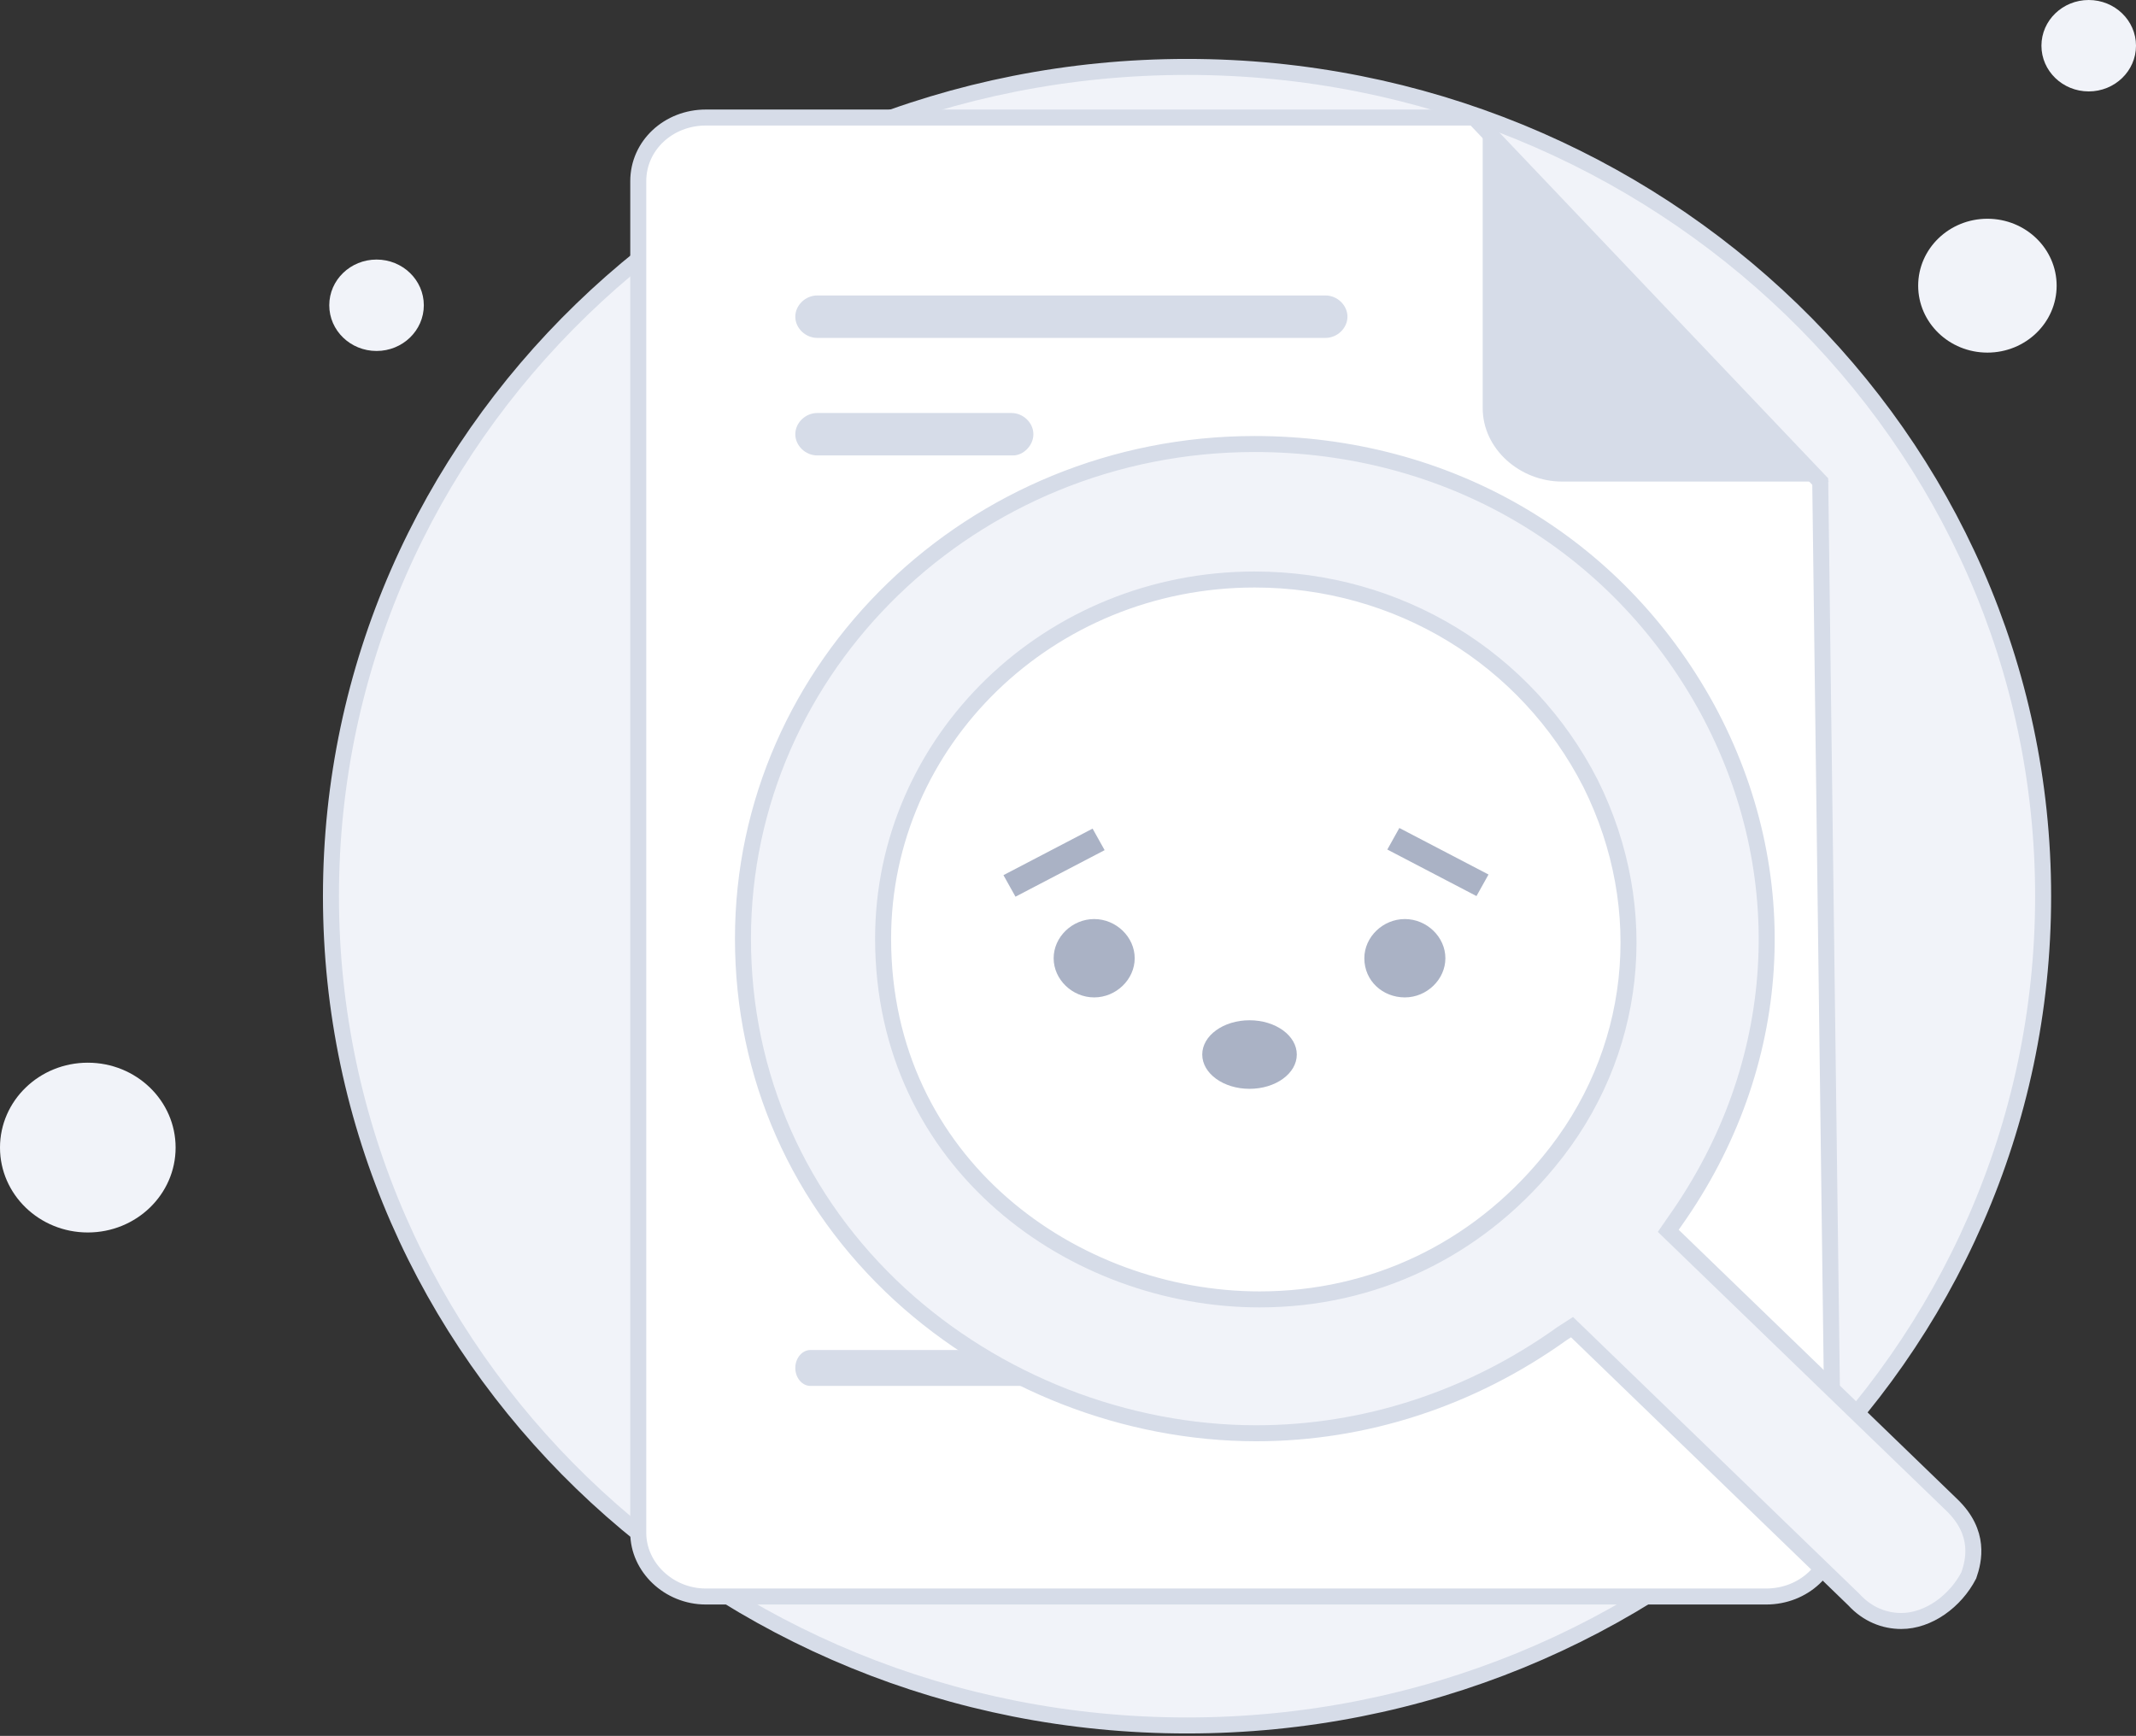 <svg width="267" height="217" viewBox="0 0 267 217" fill="none" xmlns="http://www.w3.org/2000/svg">
<rect x="0" y="0" width="267" height="217" fill="#333333" stroke="none"/>
<path d="M148.38 215.7C207.479 215.7 255.391 169.376 255.391 112.033C255.391 54.69 207.268 8.366 148.38 8.366C89.282 8.366 41.369 54.69 41.369 112.033C41.369 169.376 89.282 215.7 148.38 215.7Z" fill="#F1F3F9" stroke="#D6DCE8" stroke-width="2" stroke-miterlimit="10"/>
<path d="M248.426 44.079C253.206 44.079 257.08 40.333 257.08 35.712C257.08 31.091 253.206 27.346 248.426 27.346C243.647 27.346 239.772 31.091 239.772 35.712C239.772 40.333 243.647 44.079 248.426 44.079Z" fill="#F1F3F9"/>
<path d="M261.09 11.428C264.354 11.428 267 8.87 267 5.714C267 2.558 264.354 0 261.09 0C257.826 0 255.18 2.558 255.18 5.714C255.18 8.87 257.826 11.428 261.09 11.428Z" fill="#F1F3F9"/>
<path d="M47.068 43.875C50.332 43.875 52.978 41.317 52.978 38.161C52.978 35.005 50.332 32.447 47.068 32.447C43.804 32.447 41.158 35.005 41.158 38.161C41.158 41.317 43.804 43.875 47.068 43.875Z" fill="#F1F3F9"/>
<path d="M10.976 154.071C17.037 154.071 21.951 149.32 21.951 143.46C21.951 137.599 17.037 132.848 10.976 132.848C4.914 132.848 0 137.599 0 143.46C0 149.32 4.914 154.071 10.976 154.071Z" fill="#F1F3F9"/>
<path d="M227.53 60.2L229.219 191.62C229.219 196.11 225.419 199.579 220.776 199.579H88.226C83.582 199.579 79.783 195.905 79.783 191.62V22.651C79.783 18.162 83.582 14.693 88.226 14.693H184.261L227.53 60.2Z" fill="white" stroke="#D6DCE8" stroke-width="2" stroke-miterlimit="10"/>
<path d="M144.37 173.254H139.516C138.46 173.254 137.616 172.234 137.616 171.009C137.616 169.785 138.46 168.764 139.516 168.764H144.37C145.426 168.764 146.27 169.785 146.27 171.009C146.27 172.438 145.426 173.254 144.37 173.254Z" fill="#D6DCE8"/>
<path d="M129.595 173.254H101.312C100.257 173.254 99.413 172.234 99.413 171.009C99.413 169.785 100.257 168.764 101.312 168.764H129.595C130.651 168.764 131.495 169.785 131.495 171.009C131.495 172.438 130.651 173.254 129.595 173.254Z" fill="#D6DCE8"/>
<path d="M165.688 42.242H102.157C100.679 42.242 99.413 41.017 99.413 39.589C99.413 38.16 100.679 36.936 102.157 36.936H165.688C167.165 36.936 168.432 38.16 168.432 39.589C168.432 41.017 167.165 42.242 165.688 42.242Z" fill="#D6DCE8"/>
<path d="M126.641 56.935H102.157C100.679 56.935 99.413 55.711 99.413 54.282C99.413 52.854 100.679 51.629 102.157 51.629H126.429C127.907 51.629 129.173 52.854 129.173 54.282C129.173 55.711 127.907 56.935 126.641 56.935Z" fill="#D6DCE8"/>
<path d="M185.337 14.693V51.017C185.337 56.119 189.981 60.2 195.257 60.2H228.606" fill="#D6DCE8"/>
<path d="M237.662 202.64C235.551 202.64 233.44 201.823 231.752 199.987L196.504 165.907L195.237 166.724C183.84 174.886 170.542 179.172 157.034 179.172C140.782 179.172 124.53 172.846 112.499 161.826C99.835 150.194 92.87 134.481 92.87 117.339C92.87 83.26 121.575 55.507 156.823 55.507C180.885 55.507 201.991 67.751 213.389 88.566C224.576 109.176 223.098 133.256 209.379 152.643L208.534 153.867L243.994 188.151C247.582 191.62 246.738 195.089 246.104 196.926C244.416 200.191 241.039 202.64 237.662 202.64ZM156.823 72.444C131.073 72.444 110.388 92.647 110.388 117.339C110.388 145.501 134.239 162.438 157.456 162.438C171.598 162.438 184.473 156.316 193.549 145.296C204.735 131.828 206.635 113.666 198.825 97.953C190.805 82.239 174.764 72.444 156.823 72.444Z" fill="#F1F3F9" stroke="#D6DCE8" stroke-width="2" stroke-miterlimit="10"/>
<path d="M136.772 124.686C139.516 124.686 141.837 122.441 141.837 119.788C141.837 117.135 139.516 114.891 136.772 114.891C134.028 114.891 131.706 117.135 131.706 119.788C131.706 122.441 134.028 124.686 136.772 124.686Z" fill="#AAB2C5"/>
<path d="M175.608 124.686C178.351 124.686 180.673 122.441 180.673 119.788C180.673 117.135 178.351 114.891 175.608 114.891C172.864 114.891 170.542 117.135 170.542 119.788C170.542 122.645 172.864 124.686 175.608 124.686Z" fill="#AAB2C5"/>
<path d="M136.574 103.585L125.431 109.402L126.935 112.095L138.078 106.278L136.574 103.585Z" fill="#AAB2C5"/>
<path d="M174.919 103.507L173.416 106.201L184.56 112.017L186.064 109.323L174.919 103.507Z" fill="#AAB2C5"/>
<path d="M156.19 136.114C159.454 136.114 162.1 134.195 162.1 131.828C162.1 129.461 159.454 127.543 156.19 127.543C152.926 127.543 150.281 129.461 150.281 131.828C150.281 134.195 152.926 136.114 156.19 136.114Z" fill="#AAB2C5"/>
</svg>
